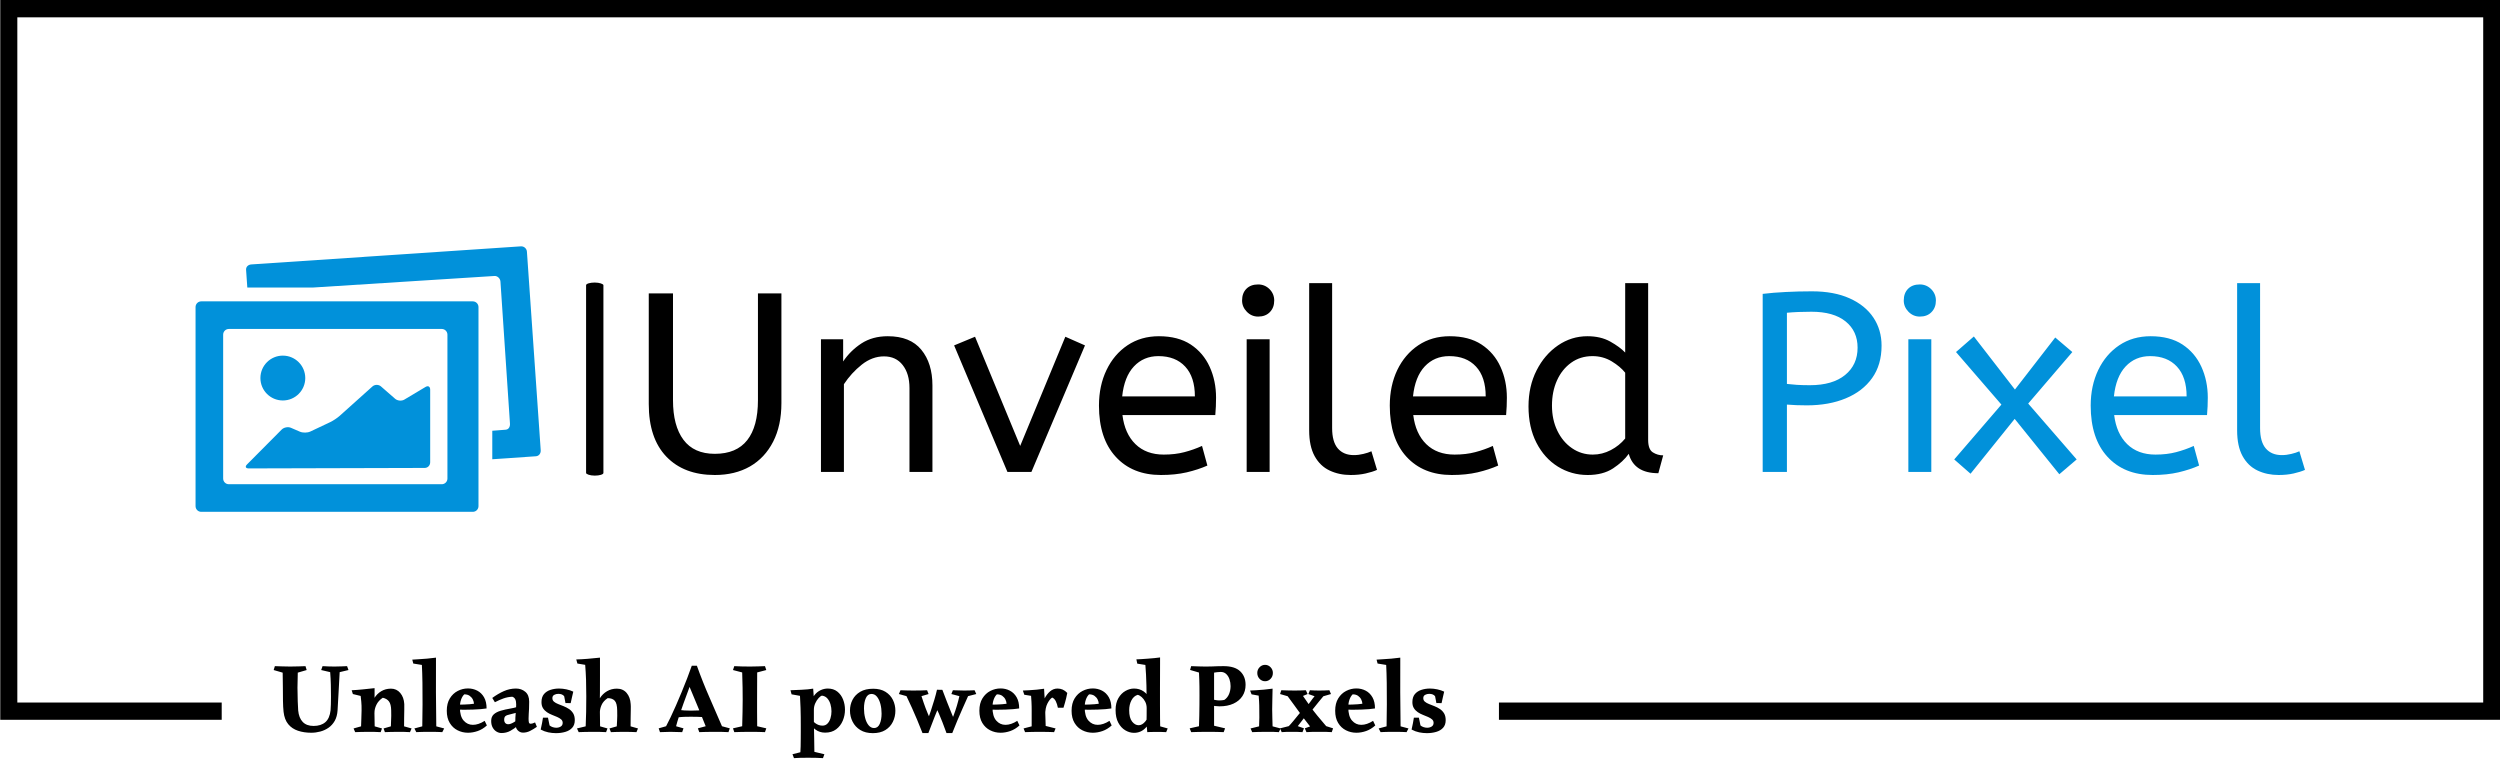 <svg xmlns="http://www.w3.org/2000/svg" version="1.1" xmlns:xlink="http://www.w3.org/1999/xlink" xmlns:svgjs="http://svgjs.dev/svgjs" width="2000" height="608" viewBox="0 0 2000 608"><g transform="matrix(1,0,0,1,0.213,-0.732)"><svg viewBox="0 0 375 114" data-background-color="#ffffff" preserveAspectRatio="xMidYMid meet" height="608" width="2000" xmlns="http://www.w3.org/2000/svg" xmlns:xlink="http://www.w3.org/1999/xlink"><g id="tight-bounds" transform="matrix(1,0,0,1,-0.04,0.137)"><svg viewBox="0 0 375.08 113.725" height="113.725" width="375.08"><g><svg></svg></g><g><svg viewBox="0 0 375.08 113.725" height="113.725" width="375.08"><g transform="matrix(1,0,0,1,-10.22,-69.613)"><path d="M10.22 177.587v-107.974h375.08v107.974l-150.239 0v-2.598h147.64v-102.778h-369.882v102.778h30.657l0 2.598z" fill="#000000" fill-rule="nonzero" stroke="none" stroke-width="1" stroke-linecap="butt" stroke-linejoin="miter" stroke-miterlimit="10" stroke-dasharray="" stroke-dashoffset="0" font-family="none" font-weight="none" font-size="none" text-anchor="none" style="mix-blend-mode: normal" data-fill-palette-color="tertiary"></path><g><path transform="translate(50.972,179.434) scale(0.3,0.3)" d="M37.7-33v0l0.7 1.95-4.4 1.05c-0.233 3.733-0.423 7.223-0.57 10.47-0.153 3.253-0.313 6.113-0.48 8.58v0c-0.133 2.1-0.607 3.867-1.42 5.3-0.82 1.433-1.853 2.583-3.1 3.45-1.253 0.867-2.63 1.5-4.13 1.9-1.5 0.4-3 0.6-4.5 0.6v0c-2.433 0-4.65-0.333-6.65-1-2-0.667-3.623-1.76-4.87-3.28-1.253-1.513-2.03-3.57-2.33-6.17v0c-0.167-1.567-0.267-3.4-0.3-5.5-0.033-2.1-0.05-4.36-0.05-6.78 0-2.413-0.033-4.853-0.1-7.32v0l-4.5-1.3 0.6-1.95c1.033 0.033 2.243 0.073 3.63 0.12 1.38 0.053 2.72 0.08 4.02 0.08v0c1.633 0 3.1-0.027 4.4-0.08 1.3-0.047 2.383-0.087 3.25-0.12v0l0.6 1.95-4.45 1.3c-0.1 2.6-0.15 5.133-0.15 7.6v0c0 2.5 0.043 4.74 0.13 6.72 0.08 1.987 0.153 3.497 0.22 4.53v0c0.233 2.533 0.993 4.467 2.28 5.8 1.28 1.333 3.087 2 5.42 2v0c2.467 0 4.427-0.627 5.88-1.88 1.447-1.247 2.32-3.237 2.62-5.97v0c0.067-0.733 0.117-1.71 0.15-2.93 0.033-1.213 0.05-2.52 0.05-3.92v0c0-1.767-0.023-3.727-0.07-5.88-0.053-2.147-0.163-4.253-0.33-6.32v0l-4.5-1.05 0.7-1.95c1 0.067 2.033 0.117 3.1 0.15 1.067 0.033 2.033 0.05 2.9 0.05v0c1.067 0 2.217-0.027 3.45-0.08 1.233-0.047 2.167-0.087 2.8-0.12zM59.6-21.75v0c1.9 0 3.46 0.717 4.68 2.15 1.213 1.433 1.887 3.283 2.02 5.55v0c0.033 0.6 0.033 1.54 0 2.82-0.033 1.287-0.057 2.68-0.07 4.18-0.02 1.5-0.03 2.883-0.03 4.15v0l3.75 1.05-0.8 1.85c-0.867-0.067-1.85-0.11-2.95-0.13-1.1-0.013-2.183-0.02-3.25-0.02v0c-1.3 0-2.467 0.017-3.5 0.05-1.033 0.033-1.983 0.067-2.85 0.1v0l-0.65-1.85 3.65-1.05c0.033-1.133 0.067-2.093 0.1-2.88 0.033-0.78 0.06-1.563 0.08-2.35 0.013-0.78 0.003-1.703-0.03-2.77v0c-0.033-2.033-0.4-3.517-1.1-4.45-0.7-0.933-1.733-1.55-3.1-1.85v0c-1.467 0.967-2.533 2.15-3.2 3.55-0.667 1.4-0.983 2.733-0.95 4v0l-1.85-2.2c0.233-1.9 0.81-3.6 1.73-5.1 0.913-1.5 2.087-2.677 3.52-3.53 1.433-0.847 3.033-1.27 4.8-1.27zM51.45-22v0c0 1.1 0 1.99 0 2.67 0 0.687-0.007 1.37-0.02 2.05-0.02 0.687-0.063 1.597-0.13 2.73v0l0.2 11.65 3.65 1.05-0.65 1.85c-1.133-0.067-2.2-0.11-3.2-0.13-1-0.013-2.1-0.02-3.3-0.02v0c-1.3 0-2.423 0.017-3.37 0.05-0.953 0.033-1.913 0.067-2.88 0.1v0l-0.8-1.85 3.75-1.05c0-1.067 0.043-2.327 0.13-3.78 0.08-1.447 0.12-2.82 0.12-4.12v0c0-0.967-0.007-1.777-0.02-2.43-0.02-0.647-0.063-1.33-0.13-2.05-0.067-0.713-0.167-1.653-0.3-2.82v0l-3.9-0.95-0.6-1.9c1.967-0.1 3.827-0.243 5.58-0.43 1.747-0.18 3.703-0.387 5.87-0.62zM82.15-37.25v0c-0.033 5.667-0.04 11.44-0.02 17.32 0.013 5.887 0.07 11.563 0.17 17.03v0l3.95 1.05-0.95 1.85c-0.6-0.033-1.157-0.06-1.67-0.08-0.52-0.013-1.137-0.03-1.85-0.05-0.72-0.013-1.697-0.02-2.93-0.02v0c-1.1 0-2.007 0.007-2.72 0.02-0.72 0.02-1.363 0.037-1.93 0.05-0.567 0.02-1.2 0.047-1.9 0.08v0l-0.95-1.85 3.95-1.05c0.067-3.567 0.11-7.227 0.13-10.98 0.013-3.747-0.003-7.33-0.05-10.75-0.053-3.413-0.147-6.403-0.28-8.97v0l-4.3-0.7-0.5-1.95c0.767-0.067 1.8-0.133 3.1-0.2 1.3-0.067 2.727-0.167 4.28-0.3 1.547-0.133 3.037-0.3 4.47-0.5zM98.15-21.85v0c1.667 0 3.21 0.367 4.63 1.1 1.413 0.733 2.547 1.84 3.4 3.32 0.847 1.487 1.27 3.347 1.27 5.58v0c-0.733 0.133-1.7 0.25-2.9 0.35-1.2 0.1-2.517 0.173-3.95 0.22-1.433 0.053-2.867 0.08-4.3 0.08v0c-1.067 0-1.983-0.017-2.75-0.05-0.767-0.033-1.283-0.067-1.55-0.1v0-2.4c0.367 0 0.927 0 1.68 0 0.747 0 1.587-0.017 2.52-0.05 0.933-0.033 1.843-0.083 2.73-0.15 0.88-0.067 1.62-0.15 2.22-0.25v0c-0.033-0.7-0.223-1.407-0.57-2.12-0.353-0.72-0.88-1.33-1.58-1.83-0.7-0.5-1.6-0.75-2.7-0.75v0c-0.667 0.633-1.2 1.507-1.6 2.62-0.4 1.12-0.6 2.413-0.6 3.88v0c0 3 0.627 5.207 1.88 6.62 1.247 1.42 2.787 2.13 4.62 2.13v0c1.867 0 3.833-0.667 5.9-2v0l1.1 2.3c-1.433 1.3-2.967 2.233-4.6 2.8-1.633 0.567-3.25 0.85-4.85 0.85v0c-1.867 0-3.607-0.41-5.22-1.23-1.62-0.813-2.92-2.037-3.9-3.67-0.987-1.633-1.48-3.667-1.48-6.1v0c0-2.467 0.51-4.527 1.53-6.18 1.013-1.647 2.33-2.887 3.95-3.72 1.613-0.833 3.32-1.25 5.12-1.25zM122.2-21.8v0c1.767 0 3.3 0.54 4.6 1.62 1.3 1.087 1.95 2.73 1.95 4.93v0c0 1.433-0.023 2.633-0.07 3.6-0.053 0.967-0.103 1.823-0.15 2.57-0.053 0.753-0.08 1.53-0.08 2.33v0c0 0.933 0.06 1.59 0.18 1.97 0.113 0.387 0.437 0.58 0.97 0.58v0c0.467 0 1.167-0.217 2.1-0.65v0l0.9 2.2c-1.2 0.833-2.35 1.523-3.45 2.07-1.1 0.553-2.267 0.83-3.5 0.83v0c-1.033 0-1.933-0.41-2.7-1.23-0.767-0.813-1.15-2.103-1.15-3.87v0c0-1.633 0.077-3.243 0.23-4.83 0.147-1.58 0.22-2.987 0.22-4.22v0c0-1.033-0.15-1.867-0.45-2.5-0.3-0.633-0.8-1.067-1.5-1.3v0c-1.533 0.067-3 0.35-4.4 0.85-1.4 0.5-2.833 1.133-4.3 1.9v0l-1.3-2.15c1.9-1.4 3.827-2.533 5.78-3.4 1.947-0.867 3.987-1.3 6.12-1.3zM125.75-13.95v0l-3 4.15c-0.733 0.167-1.383 0.333-1.95 0.5-0.567 0.167-1.083 0.3-1.55 0.4v0c-1.133 0.233-1.917 0.523-2.35 0.87-0.433 0.353-0.65 0.963-0.65 1.83v0c0 0.7 0.183 1.25 0.55 1.65 0.367 0.4 0.867 0.6 1.5 0.6v0c0.767 0 1.743-0.36 2.93-1.08 1.18-0.713 2.187-1.62 3.02-2.72v0l0.95 2.05c-0.533 0.667-1.29 1.483-2.27 2.45-0.987 0.967-2.163 1.823-3.53 2.57-1.367 0.753-2.867 1.13-4.5 1.13v0c-0.833 0-1.64-0.227-2.42-0.68-0.787-0.447-1.437-1.12-1.95-2.02-0.52-0.9-0.78-2.017-0.78-3.35v0c0-1.4 0.427-2.493 1.28-3.28 0.847-0.78 2.003-1.387 3.47-1.82 1.467-0.433 3.083-0.8 4.85-1.1v0c1.2-0.2 2.317-0.46 3.35-0.78 1.033-0.313 2.05-0.77 3.05-1.37zM134.5-1.3v0c0.267-1.267 0.493-2.327 0.68-3.18 0.18-0.847 0.337-1.77 0.47-2.77v0h2.5l0.8 3.9c0.433 0.367 0.95 0.65 1.55 0.85 0.6 0.2 1.2 0.3 1.8 0.3v0c0.833 0 1.577-0.2 2.23-0.6 0.647-0.4 0.97-1.017 0.97-1.85v0c0-0.7-0.257-1.277-0.77-1.73-0.52-0.447-1.18-0.847-1.98-1.2-0.8-0.347-1.65-0.697-2.55-1.05-0.9-0.347-1.75-0.787-2.55-1.32-0.8-0.533-1.457-1.2-1.97-2-0.52-0.8-0.78-1.817-0.78-3.05v0c0-1.7 0.417-3.043 1.25-4.03 0.833-0.98 1.927-1.687 3.28-2.12 1.347-0.433 2.77-0.65 4.27-0.65v0c1.167 0 2.383 0.133 3.65 0.4 1.267 0.267 2.417 0.65 3.45 1.15v0c-0.267 1.167-0.507 2.2-0.72 3.1-0.22 0.9-0.413 1.783-0.58 2.65v0l-2.6-0.05-0.65-3.4c-0.6-0.8-1.583-1.2-2.95-1.2v0c-0.733 0-1.407 0.167-2.02 0.5-0.62 0.333-0.93 0.883-0.93 1.65v0c0 0.733 0.267 1.323 0.8 1.77 0.533 0.453 1.227 0.847 2.08 1.18 0.847 0.333 1.753 0.69 2.72 1.07 0.967 0.387 1.877 0.863 2.73 1.43 0.847 0.567 1.537 1.29 2.07 2.17 0.533 0.887 0.8 2.013 0.8 3.38v0c0 1.6-0.433 2.873-1.3 3.82-0.867 0.953-2.017 1.637-3.45 2.05-1.433 0.42-2.983 0.63-4.65 0.63v0c-1.267 0-2.55-0.133-3.85-0.4-1.3-0.267-2.567-0.733-3.8-1.4zM164.15-37.25v0c0 3.367 0 6.533 0 9.5 0 2.967-0.007 5.583-0.02 7.85-0.02 2.267-0.047 4.05-0.08 5.35v0l0.15 11.65 3.7 1.05-0.7 1.85c-1.1-0.067-2.19-0.11-3.27-0.13-1.087-0.013-2.297-0.02-3.63-0.02v0c-1.3 0-2.517 0.017-3.65 0.05-1.133 0.033-2.183 0.067-3.15 0.1v0l-0.85-1.85 4.35-1.05c0.1-2.167 0.177-4.55 0.23-7.15 0.047-2.6 0.07-5.217 0.07-7.85v0c0-2.967-0.04-5.733-0.12-8.3-0.087-2.567-0.23-5.05-0.43-7.45v0l-3.9-0.65-0.55-2.05c1.667-0.033 3.517-0.133 5.55-0.3 2.033-0.167 4.133-0.367 6.3-0.6zM172.55-21.75v0c2.067 0 3.71 0.717 4.93 2.15 1.213 1.433 1.887 3.283 2.02 5.55v0c0.067 0.6 0.083 1.54 0.05 2.82-0.033 1.287-0.057 2.68-0.07 4.18-0.02 1.5-0.03 2.883-0.03 4.15v0l3.7 1.05-0.75 1.85c-1.8-0.1-3.967-0.15-6.5-0.15v0c-1.267 0-2.417 0.017-3.45 0.05-1.033 0.033-1.983 0.067-2.85 0.1v0l-0.7-1.85 3.65-1.05c0.067-1.133 0.117-2.093 0.15-2.88 0.033-0.78 0.06-1.563 0.08-2.35 0.013-0.78 0.003-1.703-0.03-2.77v0c-0.033-2.333-0.44-3.933-1.22-4.8-0.787-0.867-1.963-1.3-3.53-1.3v0c-1.467 0.967-2.49 2.117-3.07 3.45-0.587 1.333-0.863 2.633-0.83 3.9v0l-1.8-2.2c0.233-1.9 0.827-3.6 1.78-5.1 0.947-1.5 2.153-2.677 3.62-3.53 1.467-0.847 3.083-1.27 4.85-1.27zM208.35-24.05l4.25-9.15c1.967 5.5 4.077 10.807 6.33 15.92 2.247 5.12 4.32 9.897 6.22 14.33v0l3.9 1.05-0.65 1.9c-1.033-0.067-2.19-0.11-3.47-0.13-1.287-0.013-2.447-0.02-3.48-0.02v0c-0.6 0-1.39 0.007-2.37 0.02-0.987 0.02-1.963 0.037-2.93 0.05-0.967 0.02-1.75 0.047-2.35 0.08v0l-0.7-1.9 3.9-1.05c-1-2.567-2.257-5.693-3.77-9.38-1.52-3.68-3.147-7.587-4.88-11.72zM210.05-33.2h2.55c-0.233 0.6-0.457 1.15-0.67 1.65-0.22 0.5-0.447 1.1-0.68 1.8-0.233 0.7-0.483 1.65-0.75 2.85v0c-0.633 1.733-1.34 3.673-2.12 5.82-0.787 2.153-1.59 4.337-2.41 6.55-0.813 2.22-1.553 4.337-2.22 6.35-0.667 2.02-1.183 3.763-1.55 5.23v0l3.7 1.05-0.65 1.9c-2.133-0.1-4.1-0.15-5.9-0.15v0c-1.667 0-3.4 0.05-5.2 0.15v0l-0.65-1.9 3.7-1.05c0.633-1.167 1.377-2.643 2.23-4.43 0.847-1.78 1.747-3.753 2.7-5.92 0.947-2.167 1.903-4.417 2.87-6.75 0.967-2.333 1.883-4.627 2.75-6.88 0.867-2.247 1.633-4.337 2.3-6.27zM217.25-11.25v0 3.9c-1.433-0.167-2.79-0.267-4.07-0.3-1.287-0.033-2.463-0.05-3.53-0.05v0c-1.133 0-2.24 0.017-3.32 0.05-1.087 0.033-2.28 0.133-3.58 0.3v0-3.85c1.3 0.167 2.493 0.283 3.58 0.35 1.08 0.067 2.187 0.1 3.32 0.1v0c1.067 0 2.243-0.033 3.53-0.1 1.28-0.067 2.637-0.2 4.07-0.4zM246.65-33v0l0.65 1.95-4.55 1.2c0 2.833-0.01 5.333-0.03 7.5-0.013 2.167-0.02 4.207-0.02 6.12 0 1.92 0 3.93 0 6.03 0 2.1 0.017 4.517 0.05 7.25v0l4.55 1.05-0.65 1.9c-1.8-0.1-4.333-0.15-7.6-0.15v0c-1.533 0-2.95 0.017-4.25 0.05-1.3 0.033-2.467 0.067-3.5 0.1v0l-0.65-1.9 4.6-1.05c0.067-2.7 0.127-5.1 0.18-7.2 0.047-2.1 0.07-4.11 0.07-6.03 0-1.913-0.017-3.963-0.05-6.15-0.033-2.18-0.1-4.687-0.2-7.52v0l-4.6-1.2 0.65-1.95c1.3 0.067 2.567 0.117 3.8 0.15 1.233 0.033 2.617 0.05 4.15 0.05v0c1.367 0 2.717-0.027 4.05-0.08 1.333-0.047 2.45-0.087 3.35-0.12zM270.75-21.75v0c0.067 1.2 0.143 2.283 0.23 3.25 0.08 0.967 0.137 1.783 0.17 2.45v0c-0.033 1.067-0.05 2.117-0.05 3.15 0 1.033 0 2.133 0 3.3v0c0 1.133 0 2.29 0 3.47 0 1.187 0.017 2.503 0.05 3.95 0.033 1.453 0.067 3.157 0.1 5.11 0.033 1.947 0.067 4.253 0.1 6.92v0l5 1.2-0.7 1.95c-0.867-0.067-1.967-0.117-3.3-0.15-1.333-0.033-2.733-0.05-4.2-0.05v0c-1.633 0-2.967 0.017-4 0.05-1.033 0.033-2.033 0.083-3 0.15v0l-0.75-1.95 3.95-1c0.067-0.667 0.11-1.6 0.13-2.8 0.013-1.2 0.03-2.49 0.05-3.87 0.013-1.387 0.02-2.673 0.02-3.86 0-1.18 0-2.07 0-2.67v0c0-1.533-0.007-3-0.02-4.4-0.02-1.4-0.053-2.933-0.1-4.6-0.053-1.667-0.147-3.667-0.28-6v0l-4.2-0.75-0.55-2.05c0.567-0.033 1.333-0.067 2.3-0.1 0.967-0.033 2-0.077 3.1-0.13 1.1-0.047 2.177-0.12 3.23-0.22 1.047-0.1 1.953-0.217 2.72-0.35zM278.05-21.8v0c1.9 0 3.49 0.507 4.77 1.52 1.287 1.02 2.247 2.34 2.88 3.96 0.633 1.613 0.95 3.32 0.95 5.12v0c0 1.9-0.367 3.723-1.1 5.47-0.733 1.753-1.833 3.187-3.3 4.3-1.467 1.12-3.317 1.68-5.55 1.68v0c-1.833 0-3.44-0.517-4.82-1.55-1.387-1.033-2.58-2.35-3.58-3.95v0l1.05-2.1c0.5 1.067 1.31 2.017 2.43 2.85 1.113 0.833 2.32 1.25 3.62 1.25v0c1 0 1.833-0.343 2.5-1.03 0.667-0.68 1.167-1.57 1.5-2.67 0.333-1.1 0.5-2.25 0.5-3.45v0c0-1.2-0.167-2.377-0.5-3.53-0.333-1.147-0.85-2.12-1.55-2.92-0.7-0.8-1.6-1.267-2.7-1.4v0c-0.467 0.1-1.023 0.5-1.67 1.2-0.653 0.7-1.213 1.567-1.68 2.6-0.467 1.033-0.7 2.117-0.7 3.25v0l-1.4-3.35c0.3-1.6 0.877-2.933 1.73-4 0.847-1.067 1.853-1.877 3.02-2.43 1.167-0.547 2.367-0.82 3.6-0.82zM300.75-21.7v0c2.467 0 4.527 0.517 6.18 1.55 1.647 1.033 2.88 2.383 3.7 4.05 0.813 1.667 1.22 3.467 1.22 5.4v0c0 1.967-0.417 3.807-1.25 5.52-0.833 1.72-2.083 3.097-3.75 4.13-1.667 1.033-3.75 1.55-6.25 1.55v0c-2.5 0-4.6-0.523-6.3-1.57-1.7-1.053-2.983-2.447-3.85-4.18-0.867-1.733-1.3-3.583-1.3-5.55v0c0-1.933 0.427-3.727 1.28-5.38 0.847-1.647 2.13-2.98 3.85-4 1.713-1.013 3.87-1.52 6.47-1.52zM296.15-11.85v0c0 1.667 0.193 3.25 0.58 4.75 0.38 1.5 0.953 2.717 1.72 3.65 0.767 0.933 1.683 1.4 2.75 1.4v0c1.267 0 2.21-0.693 2.83-2.08 0.613-1.38 0.92-3.103 0.92-5.17v0c0-1.667-0.19-3.243-0.57-4.73-0.387-1.48-0.953-2.697-1.7-3.65-0.753-0.947-1.68-1.42-2.78-1.42v0c-1.267 0-2.207 0.69-2.82 2.07-0.62 1.387-0.93 3.113-0.93 5.18zM327.7-20.95v0l0.75 1.9-3.55 1.05c0.4 1.233 0.76 2.323 1.08 3.27 0.313 0.953 0.637 1.853 0.97 2.7 0.333 0.853 0.7 1.77 1.1 2.75 0.4 0.987 0.9 2.13 1.5 3.43v0c0 0.333-0.167 0.84-0.5 1.52-0.333 0.687-0.733 1.397-1.2 2.13-0.467 0.733-0.923 1.357-1.37 1.87-0.453 0.52-0.813 0.78-1.08 0.78v0c-0.967-2.467-1.867-4.693-2.7-6.68-0.833-1.98-1.673-3.913-2.52-5.8-0.853-1.88-1.78-3.87-2.78-5.97v0l-3.8-1.05 0.8-1.9c1 0.033 2 0.067 3 0.1 1 0.033 2.067 0.05 3.2 0.05v0c2.933 0 5.3-0.05 7.1-0.15zM332.65-21.2v0l2.7 0.05-0.45 5.3c-1.167 2.633-2.3 5.34-3.4 8.12-1.1 2.787-2.15 5.513-3.15 8.18v0h-2.95c0.7-1.567 1.4-3.293 2.1-5.18 0.7-1.88 1.377-3.803 2.03-5.77 0.647-1.967 1.247-3.867 1.8-5.7 0.547-1.833 0.987-3.5 1.32-5zM331.4-13.75l3.95-7.4c0.867 2.3 1.633 4.307 2.3 6.02 0.667 1.72 1.327 3.37 1.98 4.95 0.647 1.587 1.37 3.347 2.17 5.28v0c0 0.333-0.167 0.8-0.5 1.4-0.333 0.6-0.75 1.2-1.25 1.8-0.5 0.6-0.99 1.107-1.47 1.52-0.487 0.42-0.88 0.63-1.18 0.63v0c-0.767-2.067-1.44-3.867-2.02-5.4-0.587-1.533-1.18-2.983-1.78-4.35-0.6-1.367-1.333-2.85-2.2-4.45zM351.45-20.95v0l0.85 1.9-4.1 1.05c-1 2.233-1.94 4.34-2.82 6.32-0.887 1.987-1.737 3.953-2.55 5.9-0.82 1.953-1.663 4.03-2.53 6.23v0h-2.9c1.167-2.667 2.35-5.583 3.55-8.75 1.2-3.167 2.167-6.4 2.9-9.7v0l-4-1.05 0.75-1.9c2.067 0.1 3.95 0.15 5.65 0.15v0c1.133 0 2.06-0.017 2.78-0.05 0.713-0.033 1.52-0.067 2.42-0.1zM364.45-21.85v0c1.667 0 3.207 0.367 4.62 1.1 1.42 0.733 2.557 1.84 3.41 3.32 0.847 1.487 1.27 3.347 1.27 5.58v0c-0.733 0.133-1.7 0.25-2.9 0.35-1.2 0.1-2.517 0.173-3.95 0.22-1.433 0.053-2.867 0.08-4.3 0.08v0c-1.067 0-1.983-0.017-2.75-0.05-0.767-0.033-1.283-0.067-1.55-0.1v0-2.4c0.367 0 0.927 0 1.68 0 0.747 0 1.587-0.017 2.52-0.05 0.933-0.033 1.843-0.083 2.73-0.15 0.88-0.067 1.62-0.15 2.22-0.25v0c-0.033-0.7-0.223-1.407-0.57-2.12-0.353-0.72-0.88-1.33-1.58-1.83-0.7-0.5-1.6-0.75-2.7-0.75v0c-0.667 0.633-1.2 1.507-1.6 2.62-0.4 1.12-0.6 2.413-0.6 3.88v0c0 3 0.627 5.207 1.88 6.62 1.247 1.42 2.787 2.13 4.62 2.13v0c1.867 0 3.833-0.667 5.9-2v0l1.1 2.3c-1.433 1.3-2.967 2.233-4.6 2.8-1.633 0.567-3.25 0.85-4.85 0.85v0c-1.867 0-3.607-0.41-5.22-1.23-1.62-0.813-2.923-2.037-3.91-3.67-0.98-1.633-1.47-3.667-1.47-6.1v0c0-2.467 0.51-4.527 1.53-6.18 1.013-1.647 2.327-2.887 3.94-3.72 1.62-0.833 3.33-1.25 5.13-1.25zM386.2-21.7v0c0.033 0.767 0.083 1.667 0.15 2.7 0.067 1.033 0.133 1.973 0.2 2.82 0.067 0.853 0.1 1.43 0.1 1.73v0l0.35 11.35 4.95 1.25-0.75 1.85c-0.567-0.033-1.317-0.06-2.25-0.08-0.933-0.013-1.9-0.03-2.9-0.05-1-0.013-1.9-0.02-2.7-0.02v0c-1.033 0-2.15 0.017-3.35 0.05-1.2 0.033-2.3 0.067-3.3 0.1v0l-0.75-1.85 4.05-1.05c0-1.5 0-2.843 0-4.03 0-1.18 0-2.47 0-3.87v0c0-0.767-0.007-1.477-0.02-2.13-0.02-0.647-0.047-1.38-0.08-2.2-0.033-0.813-0.1-1.82-0.2-3.02v0l-3.4-0.55-0.7-2.1c0.767-0.033 1.793-0.083 3.08-0.15 1.28-0.067 2.603-0.167 3.97-0.3 1.367-0.133 2.55-0.283 3.55-0.45zM392.9-21.8v0c0.933 0 1.8 0.173 2.6 0.52 0.8 0.353 1.567 0.913 2.3 1.68v0c-0.2 1-0.383 1.867-0.55 2.6-0.167 0.733-0.357 1.457-0.57 2.17-0.22 0.72-0.48 1.597-0.78 2.63v0h-2.8c-0.233-1.233-0.577-2.31-1.03-3.23-0.447-0.913-1.053-1.537-1.82-1.87v0c-0.833 0.533-1.623 1.523-2.37 2.97-0.753 1.453-1.13 3.38-1.13 5.78v0l-1.95-2.9c0.267-1.867 0.783-3.583 1.55-5.15 0.767-1.567 1.71-2.827 2.83-3.78 1.113-0.947 2.353-1.42 3.72-1.42zM410.55-21.85v0c1.667 0 3.21 0.367 4.63 1.1 1.413 0.733 2.547 1.84 3.4 3.32 0.847 1.487 1.27 3.347 1.27 5.58v0c-0.733 0.133-1.7 0.25-2.9 0.35-1.2 0.1-2.517 0.173-3.95 0.22-1.433 0.053-2.867 0.08-4.3 0.08v0c-1.067 0-1.983-0.017-2.75-0.05-0.767-0.033-1.283-0.067-1.55-0.1v0-2.4c0.367 0 0.927 0 1.68 0 0.747 0 1.587-0.017 2.52-0.05 0.933-0.033 1.843-0.083 2.73-0.15 0.88-0.067 1.62-0.15 2.22-0.25v0c-0.033-0.7-0.223-1.407-0.57-2.12-0.353-0.72-0.88-1.33-1.58-1.83-0.7-0.5-1.6-0.75-2.7-0.75v0c-0.667 0.633-1.2 1.507-1.6 2.62-0.4 1.12-0.6 2.413-0.6 3.88v0c0 3 0.627 5.207 1.88 6.62 1.247 1.42 2.787 2.13 4.62 2.13v0c1.867 0 3.833-0.667 5.9-2v0l1.1 2.3c-1.433 1.3-2.967 2.233-4.6 2.8-1.633 0.567-3.25 0.85-4.85 0.85v0c-1.867 0-3.607-0.41-5.22-1.23-1.62-0.813-2.92-2.037-3.9-3.67-0.987-1.633-1.48-3.667-1.48-6.1v0c0-2.467 0.51-4.527 1.53-6.18 1.013-1.647 2.33-2.887 3.95-3.72 1.613-0.833 3.32-1.25 5.12-1.25zM444.2-37.35v0c0 2.133-0.007 4.467-0.02 7-0.02 2.533-0.03 5.417-0.03 8.65v0c0 2.7 0 5.307 0 7.82 0 2.52 0.01 4.737 0.03 6.65 0.013 1.92 0.037 3.363 0.07 4.33v0l3.75 1.05-0.75 1.85c-0.867-0.067-1.717-0.1-2.55-0.1-0.833 0-1.85 0-3.05 0v0c-0.9 0-1.65 0.007-2.25 0.02-0.6 0.02-1.133 0.047-1.6 0.08v0c-0.033-0.667-0.09-1.293-0.17-1.88-0.087-0.58-0.163-1.187-0.23-1.82v0c0.033-1.5 0.06-3 0.08-4.5 0.013-1.5 0.02-2.95 0.02-4.35v0c0-0.967 0-1.917 0-2.85 0-0.933-0.017-1.9-0.05-2.9v0c0-1.533-0.023-3.2-0.07-5-0.053-1.8-0.12-3.6-0.2-5.4-0.087-1.8-0.197-3.433-0.33-4.9v0l-4.05-0.65-0.45-2.15c0.567 0 1.35-0.033 2.35-0.1 1-0.067 2.093-0.143 3.28-0.23 1.18-0.08 2.32-0.177 3.42-0.29 1.1-0.12 2.033-0.23 2.8-0.33zM431.15-21.8v0c1.833 0 3.45 0.483 4.85 1.45 1.4 0.967 2.417 2.333 3.05 4.1v0l-1.55 4.25c0-1.167-0.24-2.227-0.72-3.18-0.487-0.947-1.08-1.73-1.78-2.35-0.7-0.613-1.367-0.987-2-1.12v0c-1.333 0.4-2.373 1.317-3.12 2.75-0.753 1.433-1.13 3.083-1.13 4.95v0c0 2.533 0.483 4.417 1.45 5.65 0.967 1.233 2.067 1.85 3.3 1.85v0c1.167 0 2.277-0.633 3.33-1.9 1.047-1.267 1.77-2.933 2.17-5v0l1.55 2.25c-0.9 2.433-2.123 4.45-3.67 6.05-1.553 1.6-3.463 2.4-5.73 2.4v0c-1.5 0-2.957-0.427-4.37-1.28-1.42-0.847-2.58-2.113-3.48-3.8-0.9-1.68-1.35-3.787-1.35-6.32v0c0-2.367 0.467-4.35 1.4-5.95 0.933-1.6 2.11-2.8 3.53-3.6 1.413-0.8 2.837-1.2 4.27-1.2zM475.95-33v0c3.733 0 6.5 0.857 8.3 2.57 1.8 1.72 2.7 3.98 2.7 6.78v0c0 2.133-0.523 4.007-1.57 5.62-1.053 1.62-2.553 2.88-4.5 3.78-1.953 0.9-4.28 1.35-6.98 1.35v0c-0.6 0-1.333-0.05-2.2-0.15-0.867-0.1-1.783-0.25-2.75-0.45v0-3.15c1.1 0.233 2.043 0.427 2.83 0.58 0.78 0.147 1.47 0.22 2.07 0.22v0c0.467 0 0.9-0.027 1.3-0.08 0.4-0.047 0.783-0.103 1.15-0.17v0c1.067-0.7 1.86-1.677 2.38-2.93 0.513-1.247 0.77-2.57 0.77-3.97v0c0-1.2-0.183-2.343-0.55-3.43-0.367-1.08-0.917-1.963-1.65-2.65-0.733-0.68-1.633-1.02-2.7-1.02v0c-0.667 0-1.283 0.04-1.85 0.12-0.567 0.087-1.067 0.163-1.5 0.23v0c0 0.933 0 2.14 0 3.62 0 1.487 0 3.03 0 4.63 0 1.6 0 3.083 0 4.45 0 1.367 0 2.417 0 3.15v0c0 1.133 0 2.04 0 2.72 0 0.687 0 1.257 0 1.71 0 0.447 0 0.91 0 1.39 0 0.487 0 1.103 0 1.85 0 0.753 0 1.763 0 3.03v0l5.5 1.3-0.7 1.9c-1.733-0.1-4.583-0.15-8.55-0.15v0c-1.633 0-3.067 0.017-4.3 0.05-1.233 0.033-2.367 0.067-3.4 0.1v0l-0.75-1.9 4.65-1.05c0.067-1.5 0.117-3.193 0.15-5.08 0.033-1.88 0.06-3.737 0.08-5.57 0.013-1.833 0.02-3.4 0.02-4.7v0c0-1.733-0.007-3.21-0.02-4.43-0.02-1.213-0.047-2.363-0.08-3.45-0.033-1.08-0.083-2.287-0.15-3.62v0l-4.45-1.3 0.55-1.9c1.033 0.033 1.933 0.067 2.7 0.1 0.767 0.033 1.543 0.057 2.33 0.07 0.78 0.02 1.653 0.03 2.62 0.03v0c1.033 0 1.967-0.017 2.8-0.05 0.833-0.033 1.693-0.067 2.58-0.1 0.88-0.033 1.937-0.05 3.17-0.05zM500.45-21.75v0c-0.033 1.933-0.073 3.783-0.12 5.55-0.053 1.767-0.08 3.367-0.08 4.8v0c0 1.233 0.027 2.65 0.08 4.25 0.047 1.6 0.087 3.017 0.12 4.25v0l4 1.05-0.85 1.85c-0.867-0.067-1.74-0.11-2.62-0.13-0.887-0.013-2.213-0.02-3.98-0.02v0c-1.633 0-2.907 0.017-3.82 0.05-0.92 0.033-1.897 0.067-2.93 0.1v0l-0.8-1.85 4.25-1.05c0.067-1.667 0.11-3.117 0.13-4.35 0.013-1.233 0.003-2.583-0.03-4.05v0c0-0.767-0.007-1.45-0.02-2.05-0.02-0.6-0.047-1.277-0.08-2.03-0.033-0.747-0.1-1.703-0.2-2.87v0l-3.55-0.65-0.75-1.9c0.767-0.033 1.76-0.083 2.98-0.15 1.213-0.067 2.537-0.167 3.97-0.3 1.433-0.133 2.867-0.3 4.3-0.5zM496.7-25.45v0c-1.067 0-1.983-0.4-2.75-1.2-0.767-0.8-1.15-1.783-1.15-2.95v0c0-1.1 0.383-2.05 1.15-2.85 0.767-0.8 1.683-1.2 2.75-1.2v0c1.067 0 1.983 0.4 2.75 1.2 0.767 0.8 1.15 1.75 1.15 2.85v0c0 1.167-0.383 2.15-1.15 2.95-0.767 0.8-1.683 1.2-2.75 1.2zM517.1-20.95v0l0.85 1.9-2.3 0.95c1.233 1.833 2.41 3.533 3.53 5.1 1.113 1.567 2.32 3.14 3.62 4.72 1.3 1.587 2.783 3.347 4.45 5.28v0l3.45 1.1-0.65 1.9c-1-0.067-1.917-0.11-2.75-0.13-0.833-0.013-1.833-0.02-3-0.02v0c-1.633 0-2.967 0.007-4 0.02-1.033 0.02-2 0.063-2.9 0.13v0l-0.85-1.9 2.65-0.95c-1.033-1.3-1.973-2.517-2.82-3.65-0.853-1.133-1.687-2.267-2.5-3.4-0.82-1.133-1.703-2.35-2.65-3.65-0.953-1.3-2.03-2.767-3.23-4.4v0l-3.8-1.1 0.6-1.9c1 0.033 2.093 0.067 3.28 0.1 1.18 0.033 2.287 0.05 3.32 0.05v0c2 0 3.9-0.05 5.7-0.15zM516.45-12.35l1.85 2.75c-1.133 1.267-2.157 2.523-3.07 3.77-0.92 1.253-1.647 2.197-2.18 2.83v0l3.1 1.1-0.75 1.9c-1.033-0.067-1.9-0.11-2.6-0.13-0.7-0.013-1.583-0.02-2.65-0.02v0c-1.133 0-2.05 0.007-2.75 0.02-0.7 0.02-1.5 0.063-2.4 0.13v0l-0.8-1.9 4.35-1.1c0.6-0.6 1.333-1.427 2.2-2.48 0.867-1.047 1.793-2.18 2.78-3.4 0.98-1.213 1.953-2.37 2.92-3.47zM518.15-8.6l-1.85-2.75c1.1-1.267 2.11-2.543 3.03-3.83 0.913-1.28 1.62-2.203 2.12-2.77v0l-3.1-1.1 0.75-1.9c0.833 0.033 1.56 0.067 2.18 0.1 0.613 0.033 1.42 0.05 2.42 0.05v0c1.133 0 2.05-0.017 2.75-0.05 0.7-0.033 1.5-0.067 2.4-0.1v0l0.8 1.9-3.8 1.1c-0.667 0.767-1.433 1.69-2.3 2.77-0.867 1.087-1.757 2.197-2.67 3.33-0.92 1.133-1.83 2.217-2.73 3.25zM542.35-21.85v0c1.667 0 3.21 0.367 4.63 1.1 1.413 0.733 2.547 1.84 3.4 3.32 0.847 1.487 1.27 3.347 1.27 5.58v0c-0.733 0.133-1.7 0.25-2.9 0.35-1.2 0.1-2.517 0.173-3.95 0.22-1.433 0.053-2.867 0.08-4.3 0.08v0c-1.067 0-1.983-0.017-2.75-0.05-0.767-0.033-1.283-0.067-1.55-0.1v0-2.4c0.367 0 0.927 0 1.68 0 0.747 0 1.587-0.017 2.52-0.05 0.933-0.033 1.843-0.083 2.73-0.15 0.88-0.067 1.62-0.15 2.22-0.25v0c-0.033-0.7-0.223-1.407-0.57-2.12-0.353-0.72-0.88-1.33-1.58-1.83-0.7-0.5-1.6-0.75-2.7-0.75v0c-0.667 0.633-1.2 1.507-1.6 2.62-0.4 1.12-0.6 2.413-0.6 3.88v0c0 3 0.627 5.207 1.88 6.62 1.247 1.42 2.787 2.13 4.62 2.13v0c1.867 0 3.833-0.667 5.9-2v0l1.1 2.3c-1.433 1.3-2.967 2.233-4.6 2.8-1.633 0.567-3.25 0.85-4.85 0.85v0c-1.867 0-3.607-0.41-5.22-1.23-1.62-0.813-2.92-2.037-3.9-3.67-0.987-1.633-1.48-3.667-1.48-6.1v0c0-2.467 0.51-4.527 1.53-6.18 1.013-1.647 2.33-2.887 3.95-3.72 1.613-0.833 3.32-1.25 5.12-1.25zM564.3-37.25v0c-0.033 5.667-0.04 11.44-0.02 17.32 0.013 5.887 0.07 11.563 0.17 17.03v0l3.95 1.05-0.95 1.85c-0.6-0.033-1.157-0.06-1.67-0.08-0.52-0.013-1.137-0.03-1.85-0.05-0.72-0.013-1.697-0.02-2.93-0.02v0c-1.1 0-2.007 0.007-2.72 0.02-0.72 0.02-1.363 0.037-1.93 0.05-0.567 0.02-1.2 0.047-1.9 0.08v0l-0.95-1.85 3.95-1.05c0.067-3.567 0.11-7.227 0.13-10.98 0.013-3.747-0.003-7.33-0.05-10.75-0.053-3.413-0.147-6.403-0.28-8.97v0l-4.3-0.7-0.5-1.95c0.767-0.067 1.8-0.133 3.1-0.2 1.3-0.067 2.727-0.167 4.28-0.3 1.547-0.133 3.037-0.3 4.47-0.5zM569.95-1.3v0c0.267-1.267 0.493-2.327 0.68-3.18 0.18-0.847 0.337-1.77 0.47-2.77v0h2.5l0.8 3.9c0.433 0.367 0.95 0.65 1.55 0.85 0.6 0.2 1.2 0.3 1.8 0.3v0c0.833 0 1.577-0.2 2.23-0.6 0.647-0.4 0.97-1.017 0.97-1.85v0c0-0.7-0.257-1.277-0.77-1.73-0.52-0.447-1.18-0.847-1.98-1.2-0.8-0.347-1.65-0.697-2.55-1.05-0.9-0.347-1.75-0.787-2.55-1.32-0.8-0.533-1.457-1.2-1.97-2-0.52-0.8-0.78-1.817-0.78-3.05v0c0-1.7 0.417-3.043 1.25-4.03 0.833-0.98 1.927-1.687 3.28-2.12 1.347-0.433 2.77-0.65 4.27-0.65v0c1.167 0 2.383 0.133 3.65 0.4 1.267 0.267 2.417 0.65 3.45 1.15v0c-0.267 1.167-0.507 2.2-0.72 3.1-0.22 0.9-0.413 1.783-0.58 2.65v0l-2.6-0.05-0.65-3.4c-0.6-0.8-1.583-1.2-2.95-1.2v0c-0.733 0-1.407 0.167-2.02 0.5-0.62 0.333-0.93 0.883-0.93 1.65v0c0 0.733 0.267 1.323 0.8 1.77 0.533 0.453 1.227 0.847 2.08 1.18 0.847 0.333 1.753 0.69 2.72 1.07 0.967 0.387 1.877 0.863 2.73 1.43 0.847 0.567 1.537 1.29 2.07 2.17 0.533 0.887 0.8 2.013 0.8 3.38v0c0 1.6-0.433 2.873-1.3 3.82-0.867 0.953-2.017 1.637-3.45 2.05-1.433 0.42-2.983 0.63-4.65 0.63v0c-1.267 0-2.55-0.133-3.85-0.4-1.3-0.267-2.567-0.733-3.8-1.4z" fill="#000000" fill-rule="nonzero" stroke="none" stroke-width="1" stroke-linecap="butt" stroke-linejoin="miter" stroke-miterlimit="10" stroke-dasharray="" stroke-dashoffset="0" font-family="none" font-weight="none" font-size="none" text-anchor="none" style="mix-blend-mode: normal" data-fill-palette-color="secondary" id="text-1"></path></g></g><g transform="matrix(1,0,0,1,29.332,36.95)"><svg viewBox="0 0 316.416 39.825" height="39.825" width="316.416"><g><svg viewBox="0 0 403.001 50.723" height="39.825" width="316.416"><g><rect width="3.31" height="36.886" x="74.611" y="6.918" fill="#000000" opacity="1" stroke-width="0" stroke="transparent" fill-opacity="1" class="rect-qz-0" data-fill-palette-color="primary" rx="1%" id="qz-0" data-palette-color="#000000"></rect></g><g transform="matrix(1,0,0,1,86.585,7.01)"><svg viewBox="0 0 316.416 36.703" height="36.703" width="316.416"><g id="textblocktransform"><svg viewBox="0 0 316.416 36.703" height="36.703" width="316.416" id="textblock"><g><svg viewBox="0 0 316.416 36.703" height="36.703" width="316.416"><g transform="matrix(1,0,0,1,0,0)"><svg width="316.416" viewBox="3.75 -37 324.62 37.6" height="36.703" data-palette-color="#000000"><g class="wordmark-text-0" data-fill-palette-color="primary" id="text-0"><path d="M16.7 0.6L16.7 0.6Q10.65 0.6 7.2-3 3.75-6.6 3.75-13.3L3.75-13.3 3.75-35 8.5-35 8.5-14.05Q8.5-9.05 10.55-6.3 12.6-3.55 16.7-3.55L16.7-3.55Q20.95-3.55 23.05-6.23 25.15-8.9 25.15-14.05L25.15-14.05 25.15-35 29.75-35 29.75-13.5Q29.75-9.1 28.13-5.93 26.5-2.75 23.58-1.07 20.65 0.6 16.7 0.6ZM42 0L37.5 0 37.5-26 41.85-26 41.85-21.65Q43.25-23.75 45.42-25.18 47.6-26.6 50.6-26.6L50.6-26.6Q55-26.6 57.17-23.95 59.35-21.3 59.35-16.95L59.35-16.95 59.35 0 54.85 0 54.85-16.45Q54.85-19.25 53.52-20.95 52.2-22.65 49.85-22.65L49.85-22.65Q47.55-22.65 45.5-21.03 43.45-19.4 42-17.2L42-17.2 42 0ZM78.75 0L74.05 0 63.6-24.8 67.7-26.5 76.55-5.1 85.4-26.5 89.25-24.8 78.75 0ZM104.14 0.6L104.14 0.6Q98.54 0.6 95.27-2.98 91.99-6.55 91.99-13L91.99-13Q91.99-16.9 93.47-19.98 94.94-23.05 97.59-24.83 100.24-26.6 103.74-26.6L103.74-26.6Q107.49-26.6 109.97-24.98 112.44-23.35 113.69-20.6 114.94-17.85 114.94-14.55L114.94-14.55Q114.94-12.8 114.79-11.15L114.79-11.15 96.59-11.15Q97.04-7.5 99.14-5.45 101.24-3.4 104.69-3.4L104.69-3.4Q106.94-3.4 108.74-3.88 110.54-4.35 112.19-5.1L112.19-5.1 113.24-1.25Q111.44-0.45 109.19 0.08 106.94 0.6 104.14 0.6ZM96.54-14.8L96.54-14.8 110.79-14.8Q110.79-18.6 108.89-20.65 106.99-22.7 103.64-22.7L103.64-22.7Q100.74-22.7 98.84-20.68 96.94-18.65 96.54-14.8ZM125.44 0L120.94 0 120.94-26 125.44-26 125.44 0ZM123.19-30.45L123.19-30.45Q121.89-30.45 120.97-31.4 120.04-32.35 120.04-33.6L120.04-33.6Q120.04-35.05 120.89-35.9 121.74-36.75 123.19-36.75L123.19-36.75Q124.49-36.75 125.42-35.83 126.34-34.9 126.34-33.6L126.34-33.6Q126.34-32.2 125.49-31.33 124.64-30.45 123.19-30.45ZM141.34 0.6L141.34 0.6Q139.04 0.6 137.19-0.28 135.34-1.15 134.26-3.1 133.19-5.05 133.19-8.15L133.19-8.15 133.19-37 137.69-37 137.69-8.6Q137.69-5.9 138.81-4.6 139.94-3.3 141.94-3.3L141.94-3.3Q142.89-3.3 143.81-3.53 144.74-3.75 145.39-4.05L145.39-4.05 146.49-0.4Q145.59 0 144.26 0.3 142.94 0.6 141.34 0.6ZM161.14 0.6L161.14 0.6Q155.54 0.6 152.26-2.98 148.99-6.55 148.99-13L148.99-13Q148.99-16.9 150.46-19.98 151.94-23.05 154.59-24.83 157.24-26.6 160.74-26.6L160.74-26.6Q164.49-26.6 166.96-24.98 169.44-23.35 170.69-20.6 171.94-17.85 171.94-14.55L171.94-14.55Q171.94-12.8 171.79-11.15L171.79-11.15 153.59-11.15Q154.04-7.5 156.14-5.45 158.24-3.4 161.69-3.4L161.69-3.4Q163.94-3.4 165.74-3.88 167.54-4.35 169.19-5.1L169.19-5.1 170.24-1.25Q168.44-0.45 166.19 0.08 163.94 0.6 161.14 0.6ZM153.54-14.8L153.54-14.8 167.79-14.8Q167.79-18.6 165.89-20.65 163.99-22.7 160.64-22.7L160.64-22.7Q157.74-22.7 155.84-20.68 153.94-18.65 153.54-14.8ZM187.78 0.6L187.78 0.6Q184.58 0.6 181.93-1.05 179.28-2.7 177.73-5.73 176.18-8.75 176.18-12.85L176.18-12.85Q176.18-16.8 177.76-19.9 179.33-23 181.96-24.8 184.58-26.6 187.73-26.6L187.73-26.6Q190.33-26.6 192.21-25.55 194.08-24.5 195.13-23.4L195.13-23.4 195.13-37 199.63-37 199.63-6.3Q199.63-4.4 200.56-3.83 201.48-3.25 202.58-3.25L202.58-3.25 201.63 0.25Q196.88 0.25 195.83-3.55L195.83-3.55Q194.73-2 192.76-0.7 190.78 0.6 187.78 0.6ZM188.78-3.4L188.78-3.4Q190.63-3.4 192.31-4.28 193.98-5.15 195.13-6.55L195.13-6.55 195.13-19.45Q194.18-20.65 192.48-21.68 190.78-22.7 188.73-22.7L188.73-22.7Q186.33-22.7 184.53-21.4 182.73-20.1 181.76-17.93 180.78-15.75 180.78-13L180.78-13Q180.78-10.25 181.83-8.08 182.88-5.9 184.71-4.65 186.53-3.4 188.78-3.4Z" fill="#000000" data-fill-palette-color="primary"></path><path d="M226.83 0L222.08 0 222.08-34.9Q224.13-35.15 226.6-35.27 229.08-35.4 231.73-35.4L231.73-35.4Q236.08-35.4 239.13-34.02 242.18-32.65 243.78-30.25 245.38-27.85 245.38-24.75L245.38-24.75Q245.38-21 243.53-18.4 241.68-15.8 238.38-14.43 235.08-13.05 230.73-13.05L230.73-13.05Q228.63-13.05 226.83-13.2L226.83-13.2 226.83 0ZM231.33-17L231.33-17Q235.78-17 238.23-19 240.68-21 240.68-24.35L240.68-24.35Q240.68-27.6 238.33-29.5 235.98-31.4 231.63-31.4L231.63-31.4Q230.28-31.4 229.08-31.35 227.88-31.3 226.83-31.2L226.83-31.2 226.83-17.25Q227.63-17.15 228.78-17.07 229.93-17 231.33-17ZM255.13 0L250.63 0 250.63-26 255.13-26 255.13 0ZM252.88-30.45L252.88-30.45Q251.58-30.45 250.65-31.4 249.73-32.35 249.73-33.6L249.73-33.6Q249.73-35.05 250.58-35.9 251.42-36.75 252.88-36.75L252.88-36.75Q254.17-36.75 255.1-35.83 256.03-34.9 256.03-33.6L256.03-33.6Q256.03-32.2 255.17-31.33 254.33-30.45 252.88-30.45ZM283.62-2.45L280.22 0.45 271.47-10.4 262.82 0.35 259.62-2.45 268.87-13.2 259.97-23.5 263.47-26.55 271.52-16.15 279.42-26.35 282.77-23.5 274.12-13.4 283.62-2.45ZM298.52 0.6L298.52 0.6Q292.92 0.6 289.65-2.98 286.37-6.55 286.37-13L286.37-13Q286.37-16.9 287.85-19.98 289.32-23.05 291.97-24.83 294.62-26.6 298.12-26.6L298.12-26.6Q301.87-26.6 304.35-24.98 306.82-23.35 308.07-20.6 309.32-17.85 309.32-14.55L309.32-14.55Q309.32-12.8 309.17-11.15L309.17-11.15 290.97-11.15Q291.42-7.5 293.52-5.45 295.62-3.4 299.07-3.4L299.07-3.4Q301.32-3.4 303.12-3.88 304.92-4.35 306.57-5.1L306.57-5.1 307.62-1.25Q305.82-0.45 303.57 0.08 301.32 0.6 298.52 0.6ZM290.92-14.8L290.92-14.8 305.17-14.8Q305.17-18.6 303.27-20.65 301.37-22.7 298.02-22.7L298.02-22.7Q295.12-22.7 293.22-20.68 291.32-18.65 290.92-14.8ZM323.22 0.6L323.22 0.6Q320.92 0.6 319.07-0.28 317.22-1.15 316.14-3.1 315.07-5.05 315.07-8.15L315.07-8.15 315.07-37 319.57-37 319.57-8.6Q319.57-5.9 320.69-4.6 321.82-3.3 323.82-3.3L323.82-3.3Q324.77-3.3 325.69-3.53 326.62-3.75 327.27-4.05L327.27-4.05 328.37-0.4Q327.47 0 326.14 0.3 324.82 0.6 323.22 0.6Z" fill="#0191da" data-fill-palette-color="accent"></path></g></svg></g></svg></g></svg></g></svg></g><g><svg viewBox="0 0 65.946 50.723" height="50.723" width="65.946"><g><svg xmlns="http://www.w3.org/2000/svg" xmlns:xlink="http://www.w3.org/1999/xlink" version="1.1" x="0" y="0" viewBox="0 12.052 100.04 76.948" enable-background="new 0 0 100 100" xml:space="preserve" width="65.946" height="50.723" class="icon-icon-0" data-fill-palette-color="accent" id="icon-0"><path d="M82 87.352C82 88.262 81.263 89 80.353 89H1.647C0.738 89 0 88.262 0 87.352V29.648C0 28.738 0.738 28 1.647 28h78.705C81.263 28 82 28.738 82 29.648V87.352zM73 37.648C73 36.738 72.263 36 71.353 36H9.647C8.738 36 8 36.738 8 37.648v41.704C8 80.262 8.738 81 9.647 81h61.705C72.263 81 73 80.262 73 79.352V37.648z" fill="#0191da" data-fill-palette-color="accent"></path><g fill="#0191da" data-fill-palette-color="accent"><path d="M96.037 13.591c-0.061-0.905-0.851-1.595-1.756-1.535l-78.103 5.239c-0.904 0.061-1.595 0.667-1.534 1.573L15.001 24h18.906l52.705-3.354c0.903-0.061 1.693 0.722 1.755 1.626l2.757 41.152c0.061 0.905-0.355 1.716-1.259 1.776L86 65.503v8.259l12.64-0.867c0.903-0.06 1.456-0.849 1.396-1.754L96.037 13.591z" fill="#0191da" data-fill-palette-color="accent"></path></g><path d="M15.409 76.418c-0.906 0.001-1.125-0.522-0.485-1.164l10.036-10.096c0.639-0.643 1.843-0.875 2.675-0.516l2.629 1.138c0.832 0.358 2.183 0.337 3.002-0.052l5.786-2.738c0.819-0.389 2.041-1.202 2.715-1.807l9.495-8.518c0.675-0.605 1.786-0.613 2.469-0.018l4.108 3.588c0.684 0.596 1.881 0.707 2.661 0.245l6.153-3.675c0.78-0.461 1.347-0.096 1.347 0.81v21.013c0 0.905-0.67 1.648-1.576 1.651L15.409 76.418z" fill="#0191da" data-fill-palette-color="accent"></path><circle cx="25.297" cy="50.227" r="6.5" fill="#0191da" data-fill-palette-color="accent"></circle></svg></g></svg></g></svg></g></svg></g></svg></g><defs></defs></svg><rect width="375.08" height="113.725" fill="none" stroke="none" visibility="hidden"></rect></g></svg></g></svg>